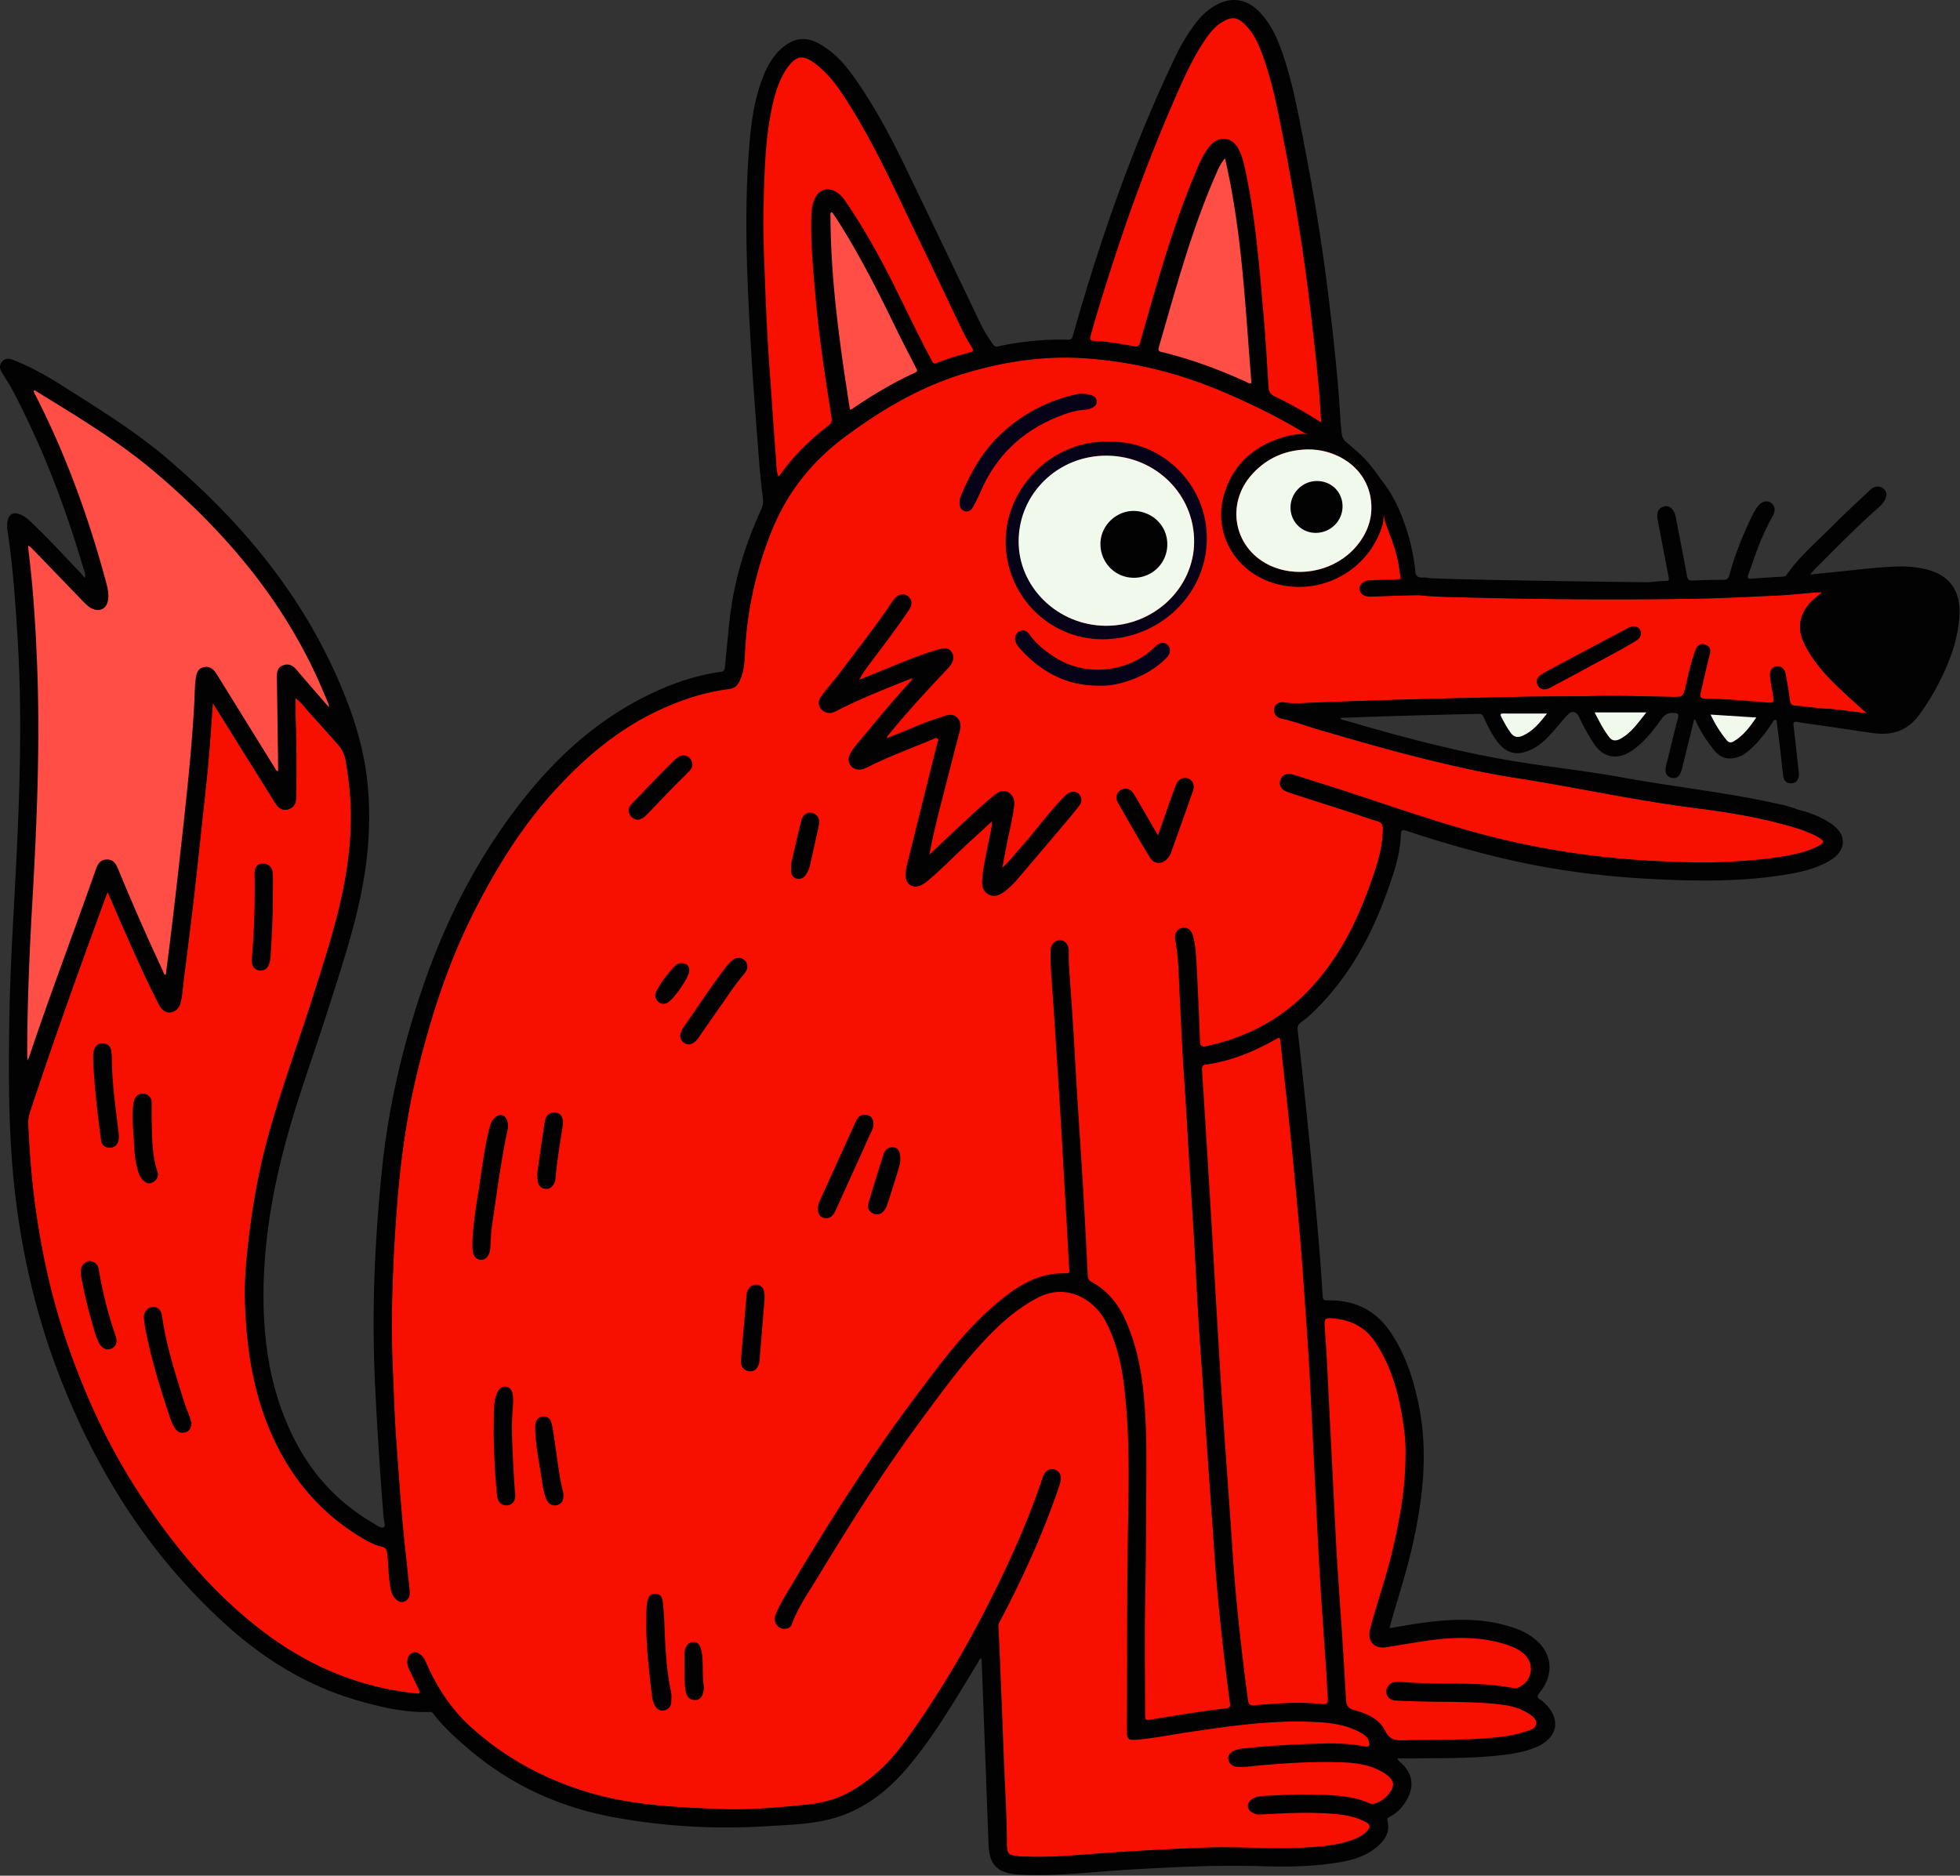 <svg width="256" height="245" fill="none" xmlns="http://www.w3.org/2000/svg"><rect width="100%" height="100%" fill="#333333" stroke="none"/><path d="M234.547 92.182c1.134.092 2.266.239 3.398.365 1.969.051 3.905.428 5.881.62a125.288 125.288 0 0 1-3.834-3.497c-1.734-1.666-3.308-3.468-4.362-5.648-.861-1.785-.685-3.488.59-5.063.475-.586 1.09-1.007 1.752-1.588-.318 0-.481-.012-.642.001-1.726.14-3.449.33-5.176.413-3.607.175-7.217.36-10.827.42-9.699.16-19.396.093-29.094-.148-2.315-.06-4.636-.071-6.945-.307-.752.013-1.504.018-2.257.043l-.074-2.182c-.125-.788-.229-1.581-.38-2.365-.343-1.77-2.397-8.713-2.968-10.411-.435-.19-6.999-6.685-9.231-6.278-3.441-2.113-7.069-3.858-10.78-5.436-5.751-2.447-11.753-3.914-17.984-4.33-5.34-.358-10.558.45-15.672 1.987-5.738 1.725-10.796 4.715-15.573 8.261-4.302 3.193-7.517 7.205-9.539 12.174a48.494 48.494 0 0 0-3.515 15.47c-.086 1.424-.074 2.879-.706 4.228-.296.63-.706.998-1.423 1.09-3.398.431-6.602 1.527-9.666 3.018-4.97 2.416-9.116 5.924-12.832 9.951-4.543 4.919-8.009 10.569-10.993 16.527-3.15 6.291-5.301 12.943-7.017 19.745-1.48 5.874-2.325 11.85-2.81 17.884a225.396 225.396 0 0 0-.697 14.759c-.056 3.883.171 7.757.31 11.633.062 1.729.178 3.458.301 5.184.225 3.136.443 6.273.717 9.404.232 2.644-2.113 4.048-2.648 3.92-.834-.201-1.608-.577-2.347-1.011-5.542-3.244-9.485-7.889-12.06-13.74-2.428-5.518-3.277-11.356-3.453-17.314-.1-3.378.3-6.735.735-10.086a83.95 83.95 0 0 1 2.476-12.111c1.714-6.038 3.877-11.93 5.771-17.912 1.855-5.857 3.779-11.695 4.52-17.831a43.38 43.38 0 0 0 .325-6.276c-.052-2.097-.307-4.176-.647-6.248-.14-.86-.441-1.583-1.007-2.217-1.202-1.348-2.396-2.702-3.616-4.034-.602-.658-1.105-1.413-1.954-2.063 0 .917-.024 1.708.004 2.498.125 3.514.133 7.029.066 10.544-.01.512-.142 1.016-.65 1.319-.756.453-1.492.267-2.042-.609-2.066-3.286-4.113-6.581-6.167-9.874l-2.013-3.235c-.202 2.715-.353 5.241-.586 7.759-.283 3.055-.634 6.106-.96 9.156-.307 2.859-.603 5.718-.94 8.572-.405 3.46-.836 6.915-1.278 10.371-.145 1.134-.181 2.287-.49 3.396-.296 1.066-1.447 1.501-2.228.863-.287-.234-.47-.561-.636-.886-1.876-3.648-3.502-7.409-5.155-11.159-.476-1.077-.934-2.161-1.46-3.377-.13.311-.2.46-.256.614-3.416 9.318-6.783 18.655-9.891 28.081a4.398 4.398 0 0 0-.239 1.581c.169 3.775.457 7.538.99 11.282.789 5.537 1.967 10.985 3.725 16.295 2.371 7.161 5.443 14.003 9.55 20.353 4.442 6.868 9.58 13.118 16.099 18.153 5.99 4.627 12.681 7.518 20.24 8.317.17.017.372.091.49-.043.132-.151 4.235 2.216 6.896 4.594 4.427 3.954 9.49 6.673 15.12 8.367 5.606 1.687 11.423 1.964 17.223 2.182 3.808.143 7.608-.186 11.397-.573 2.126-.217 4.149-.783 6.02-1.899 2.716-1.619 4.911-3.773 6.743-6.308 4.098-5.668 12.201-15.424 12.22-15.075.086 1.679 1.104 24.117 1.113 28.292.002 1.453.19 1.619 1.631 1.739.122.01.245.005.367.012 3.817.208 7.61-.226 11.404-.484 4.114-.28 8.23-.495 12.349-.653 4.614-.178 9.229.261 13.841-.05 1.897-.128 3.794-.302 5.598-.982.715-.269 1.391-.605 1.906-1.188.384-.435 2.309-4.203 2.752-4.752.875-1.092.639-1.256.648-2.644.014-2.258-3.859-5.181-4.308-5.427-1.71-.938-3.591-1.254-5.497-1.358a53.995 53.995 0 0 0-7.172.099c-3.406.268-4.311-2.129-4.365-2.519-.465-3.329-2.359-24.192-2.516-26.478-.233-3.379-.477-6.758-.706-10.138-.165-2.446-.288-4.896-.476-7.34a450.43 450.43 0 0 1-.72-11.616 516.271 516.271 0 0 0-.292-5.276c-.231-3.82-.478-7.64-.711-11.459-.158-2.579-.271-5.162-.466-7.738-.315-4.184 2.174-5.699 2.789-5.823a27.253 27.253 0 0 0 6.224-2.094c4.627-2.191 8.083-5.652 10.828-9.893 2.109-3.26 3.58-6.818 4.822-10.477.652-1.919 1.174-3.867 1.188-5.924.004-.604-.207-.856-.766-1.023-1.331-.4-2.64-.876-3.964-1.305-2.553-.827-5.116-1.624-7.661-2.472-.906-.302-1.233-.926-.978-1.599.271-.715.854-.933 1.762-.648 1.676.528 3.35 1.055 5.023 1.589 5.949 1.894 11.827 4.007 17.84 5.706 8.087 2.284 16.329 3.588 24.714 3.974 3.192.146 6.39.243 9.591.06 2.438-.14 4.866-.33 7.266-.777 1.438-.268 2.866-.611 4.166-1.326.677-.372.668-.573.014-1.007-.677-.45-1.451-.688-2.183-1.023-4.566-1.472-9.278-2.269-14.014-2.869-7.887-.997-15.646-2.722-23.493-3.943-4.478-.696-8.888-1.724-13.278-2.84-4.158-1.056-8.275-2.258-12.395-3.453-1.638-.475-3.23-1.098-4.906-1.457-.587-.126-.993-.561-.937-1.225.05-.586.62-1 1.292-.888 1.34.226 2.669.075 4.008.024a1501.5 1501.5 0 0 1 13.825-.455c4.196-.117 8.393-.187 12.589-.285 3.466-.082 6.932-.05 10.398-.12 3.22-.066 6.443.061 9.665.112" fill="#F71000"/><path d="M144.919 57.716c-7.192-.359-13.498 5.78-13.567 12.876-.069 7.064 5.525 12.837 12.498 12.906 7.501.074 13.67-5.767 13.778-12.996.11-7.306-6.02-13.03-12.709-12.787v.001Zm-.466 24.02c-6.254-.033-11.391-5.037-11.359-11.067.032-6.227 5.163-11.199 11.504-11.149 6.359.051 11.425 5.079 11.372 11.287-.051 6.02-5.257 10.96-11.516 10.927l-.001.002ZM138.041 54.49c1.252-.514 2.509-.937 3.871-.987.278-.01.519-.121.761-.24.353-.174.601-.404.568-.844-.033-.467-.335-.693-.728-.813-.615-.188-1.249-.242-1.88-.107-3.685.79-6.915 2.476-9.697 5.002-2.493 2.264-4.11 5.119-5.398 8.183-.132.312-.244.64-.211.94 0 .56.159.988.681 1.143.504.151.862-.142 1.083-.546.352-.64.682-1.296.969-1.965 1.989-4.625 5.323-7.857 9.979-9.767l.002.002Z" fill="#060319"/><path d="M150.841 84.5c-3.347 3.334-8.989 3.945-12.969 1.41-1.303-.83-2.511-1.758-3.416-3.039-.344-.488-.811-.708-1.391-.352-.48.295-.626.899-.343 1.485.105.217.237.43.398.61 2.741 3.06 6.054 4.937 10.261 4.943a9.68 9.68 0 0 0 3.048-.335c2.245-.61 4.284-1.624 5.932-3.299.574-.583.578-1.29.141-1.688-.476-.433-1.053-.341-1.661.265Z" fill="#060319"/><path d="M202.195 89.947c.205-.075.4-.182.594-.286 1.441-.77 2.887-1.534 4.319-2.321 2.18-1.197 4.402-2.323 6.535-3.606.411-.248.669-.554.696-1.055-.046-.373-.2-.66-.609-.805-.48-.17-.864.044-1.247.246a3034.39 3034.39 0 0 0-9.694 5.15c-.538.287-1.088.562-1.579.917-.449.324-.662.801-.345 1.345.306.526.786.612 1.33.416v-.001Z" fill="#020203"/><path d="M251.109 74.264a13.871 13.871 0 0 0-2.837-.274c-2.64.035-5.256.389-7.878.65-1.264.126-2.526.256-3.958.401.321-.368.498-.596.702-.8 2.714-2.704 5.378-5.457 8.266-7.98.297-.26.555-.551.753-.891.365-.629.299-1.181-.175-1.553-.496-.389-1.164-.343-1.663.129-1.664 1.576-3.363 3.12-4.976 4.749-2.057 2.078-4.314 3.974-5.995 6.402-.129.186-.307.21-.506.224-1.365.083-2.73.163-4.094.264-.441.032-.567-.082-.403-.523.402-1.072.755-2.162 1.16-3.233.567-1.505 1.215-2.975 2.013-4.377.45-.791.328-1.45-.255-1.81-.549-.337-1.267-.106-1.751.595-.248.36-.468.745-.66 1.138-1.209 2.479-2.231 5.033-2.963 7.694-.127.464-.278.678-.817.67-1.318-.02-2.637.029-3.954.087-.473.02-.688-.096-.778-.599-.456-2.517-.955-5.029-1.436-7.542-.079-.412-.179-.813-.459-1.138-.308-.358-.67-.523-1.164-.368-.475.148-.724.432-.796.92-.06.4.026.778.098 1.159.45 2.37.9 4.742 1.368 7.11.073.373.028.535-.4.519-.535-.022-1.965.162-2.156.162-2.856.002-28.677-.37-28.907-.568-.519-.118-.78.055-1.291-.145-.315-.261-.312-.49-.371-.881.055-.312-.442-2.99-.69-3.876-.811-2.887-1.881-5.654-3.809-8.012-1.763-2.559-2.585-3.181-4.532-4.862-.383-.314-.521-.742-.565-1.213-.048-.535-.116-1.069-.146-1.605-.336-5.728-.974-11.426-1.684-17.116-.787-6.319-1.831-12.599-3.044-18.85-.771-3.972-1.472-7.964-2.787-11.807-.69-2.017-1.528-3.954-3.042-5.53-1.676-1.741-3.669-2.065-5.774-.881-.95.535-1.738 1.26-2.412 2.108-1.191 1.498-2.144 3.15-2.959 4.87-5.508 11.614-9.725 23.704-13.219 36.056-.11.39-.17.642-.685.63-3.063-.076-6.095.234-9.092.868-.34.072-.532-.017-.726-.303-.561-.828-1.114-1.659-1.548-2.565-3.275-6.835-6.533-13.678-9.837-20.5-2.052-4.24-4.255-8.401-7.038-12.22-1.156-1.588-2.526-2.979-4.266-3.952-1.572-.878-3.072-.79-4.507.317-1.343 1.034-2.161 2.432-2.773 3.97-1.27 3.194-1.65 6.565-1.893 9.95-.635 8.79-.18 17.57.34 26.346.261 4.41.615 8.813.952 13.218.14 1.824.3 3.65.547 5.46.08.59.034 1.056-.211 1.59-2.156 4.684-3.62 9.568-4.161 14.708-.204 1.94-.383 3.884-.57 5.826-.036.359-.087.62-.565.684-3.298.44-6.405 1.539-9.374 2.978-6.403 3.103-11.614 7.704-16.04 13.204-6.09 7.568-10.478 16.071-13.581 25.253-2.546 7.532-4.355 15.229-5.2 23.146a211.61 211.61 0 0 0-.909 11.676 171.392 171.392 0 0 0-.01 17.425 540.43 540.43 0 0 0 1.09 16.804c.036.425.306 1.082.011 1.233-.394.202-.888-.253-1.305-.493-4.382-2.532-7.746-6.043-10.114-10.516-3.334-6.3-4.378-13.108-4.277-20.11.093-6.342 1.142-12.577 2.767-18.708 1.611-6.082 3.814-11.979 5.72-17.969 2.026-6.364 4.181-12.697 4.969-19.376.43-3.648.475-7.301.01-10.956-.6-4.718-2.15-9.142-4.101-13.446C38.708 76.7 30.939 67.6 21.624 59.714c-4.112-3.482-8.699-6.285-13.225-9.172-2.08-1.327-4.217-2.545-6.511-3.465-.549-.22-1.123-.407-1.612.157-.513.592-.214 1.125.113 1.66.395.643.824 1.267 1.176 1.933C5.537 58.33 8.543 66.22 10.93 74.354c.09.309.278.615.14 1.14-.233-.28-.39-.493-.571-.682-2.034-2.107-3.99-4.291-6.117-6.308-.547-.519-1.08-1.07-1.815-1.335-.877-.315-1.405.008-1.583.91-.111.569-.022 1.127.06 1.672.666 4.496.968 9.024 1.25 13.551.542 8.712.362 17.429-.02 26.139-.342 7.852-.927 15.695-1.05 23.557-.124 7.913-.137 15.824.84 23.694 1.058 8.534 3.134 16.811 6.398 24.783 4.82 11.771 11.595 22.203 21.078 30.769 4.966 4.485 10.556 7.939 17.035 9.829 3.146.919 6.32 1.659 9.63 1.546.212-.007.305.116.407.251 1.364 1.773 3.02 3.247 4.717 4.687 5.449 4.628 11.753 7.491 18.731 8.791 6.648 1.236 13.378 1.614 20.138 1.189 2.777-.174 5.578-.233 8.286-.933 4.205-1.086 7.466-3.638 10.2-6.9 3.494-4.169 6.183-8.884 9.019-13.499.122-.199.17-.457.475-.599.021.293.047.555.057.818.295 7.83.591 15.662.881 23.493.099 2.633 1.084 3.681 3.719 3.924.218.021.438.024.658.034 4.677.22 9.318-.391 13.972-.662 5.757-.337 11.514-.626 17.283-.447 3.129.096 6.255.058 9.361-.38 2.095-.294 4.143-.757 5.8-2.201 1.006-.876 1.679-1.918 1.312-3.338-.1-.388.172-.458.393-.584 1.056-.6 1.818-1.467 2.327-2.557.758-1.625.466-3.083-.833-4.33-.192-.185-.468-.312-.588-.698.856 0 1.636.006 2.416 0 3.518-.032 7.038.008 10.544-.351 1.824-.188 3.642-.423 5.333-1.193 2.689-1.227 3.08-3.624.938-5.667-.158-.151-.317-.318-.507-.417-.508-.267-.519-.497-.147-.96 2.075-2.58 1.605-5.513-1.139-7.378-.856-.582-1.801-.965-2.786-1.266-3.982-1.215-8.01-.974-12.048-.374-1.193.178-2.382.392-3.635.598.055-.219.081-.337.113-.451.978-3.496 2.137-6.941 2.921-10.495 1.32-5.981 2.031-11.971.809-18.067-.701-3.5-1.771-6.846-3.825-9.806-1.956-2.818-4.721-4.06-8.099-3.996-.5.009-.629-.129-.656-.578-.256-4.459-.654-8.908-1.063-13.355a1108.65 1108.65 0 0 0-2.203-21.406c-.049-.436.068-.709.436-.974.951-.689 1.8-1.497 2.606-2.352 3.921-4.152 6.593-9.042 8.527-14.372.917-2.524 1.82-5.058 1.917-7.777.025-.708.211-.704.787-.51a143.15 143.15 0 0 0 13.087 3.714c6.032 1.4 12.147 2.2 18.328 2.54 5.912.325 11.816.43 17.691-.482 2.128-.332 4.236-.773 6.12-1.882 2.213-1.303 2.293-3.411.181-4.835-1.324-.891-2.802-1.466-4.356-1.835-.97-.407-1.996-.618-3.015-.843-6.607-1.449-13.34-2.151-19.986-3.371-4.442-.816-8.936-1.287-13.395-2.002-7.723-1.237-15.262-3.245-22.754-5.444-.216-.063-.468-.058-.638-.313 6.063-.24 12.093-.4 18.125-.53.361-.006.513.149.65.446.506 1.111 1.041 2.207 1.781 3.186 1.186 1.568 2.591 1.893 4.383 1.05 1.107-.523 1.973-1.339 2.769-2.241.694-.787 1.348-1.61 2.071-2.368.503-.528 1.113-.371 1.415.28a27.646 27.646 0 0 0 1.994 3.573c1.126 1.715 2.887 2.112 4.64 1.067.334-.199.648-.435.953-.678 1.292-1.033 2.265-2.356 3.229-3.674.443-.605.918-.828 1.657-.756.513.05.593.188.472.652a242.643 242.643 0 0 0-1.251 5.04c-.141.59-.368 1.167-.368 1.786 0 .496.249.836.73.973.516.146.931-.04 1.173-.5.156-.296.235-.639.317-.969.509-2.042 1.009-4.088 1.517-6.155.242.102.241.3.311.442a17.731 17.731 0 0 0 2.374 3.68c.771.914 1.743 1.19 2.897.852.65-.19 1.188-.554 1.683-.998 1.172-1.052 2.132-2.278 2.987-3.593.091-.14.167-.344.364-.316.227.032.167.265.187.42.141 1.09.279 2.178.409 3.268.147 1.236.266 2.474.433 3.705.085.624.493.946 1.13.889.629-.057.846-.506.899-1.064.013-.143-.01-.291-.026-.438-.216-1.988-.418-3.98-.661-5.965-.063-.519.052-.623.564-.53 1.007.187 2.028.3 3.042.45 2.027.297 4.053.598 6.079.899.362.047.725.102 1.088.14 2.356.251 4.257-.52 5.666-2.467a32.279 32.279 0 0 0 3.664-6.56c.828-1.992 1.4-4.047 1.551-6.213.243-3.498-1.375-5.633-4.812-6.298l.001.001Zm-72.036-8.835c.254 2.255-.479 4.23-1.929 5.943-2.61 3.081-7.207 4.183-10.934 2.637-5.014-2.077-6.308-8.156-2.576-12.16 1.891-2.031 4.248-3.051 7.014-3.139 3.839-.12 7.93 2.325 8.425 6.718Zm58.874 27.118c-1.133-.126-2.264-.272-3.398-.365-.462-.037-.687-.157-.75-.666-.139-1.135-.352-2.26-.55-3.387-.133-.753-.549-1.133-1.143-1.084-.645.052-.994.495-.911 1.323.093.919.275 1.829.426 2.742.079.482.061.713-.602.662-2.673-.211-5.342-.478-8.027-.512-.956-.011-1.015-.121-.799-1.035.375-1.589.718-3.185 1.124-4.764.165-.642.021-1.06-.604-1.266-.646-.214-1.049.138-1.255.689-.545 1.463-.891 2.989-1.237 4.508-.379 1.657-.355 1.653-2.015 1.627-3.221-.053-6.445-.179-9.665-.113-3.466.07-6.934.038-10.398.12-4.197.1-8.393.17-12.589.286-4.61.129-9.218.281-13.825.454-1.339.05-2.669.2-4.009-.023-.671-.113-1.242.3-1.291.888-.056.662.35 1.099.936 1.225 1.676.359 3.269.98 4.906 1.456 4.12 1.196 8.237 2.397 12.396 3.454 4.39 1.115 8.8 2.144 13.278 2.84 7.847 1.22 15.606 2.945 23.493 3.943 4.736.599 9.448 1.396 14.014 2.869.001-.037-.002-.076-.003-.114 0 .038.004.077.003.114.731.332 1.506.573 2.183 1.023.654.433.663.634-.015 1.006-1.299.714-2.727 1.058-4.165 1.326-2.4.447-4.828.638-7.267.777-3.202.182-6.398.086-9.59-.06-8.384-.385-16.627-1.69-24.715-3.974-6.013-1.698-11.891-3.811-17.839-5.706-1.673-.533-3.349-1.061-5.023-1.588-.908-.286-1.49-.068-1.763.647-.255.673.072 1.297.978 1.599 2.546.85 5.109 1.646 7.661 2.472 1.324.429 2.632.904 3.965 1.306.559.168.77.42.765 1.022-.013 2.058-.536 4.005-1.187 5.925-1.242 3.659-2.713 7.216-4.823 10.477-2.744 4.24-6.199 7.701-10.828 9.892a27.093 27.093 0 0 1-6.224 2.094c-.614.124-.809-.037-.833-.679-.127-3.461-.278-6.92-.466-10.378-.058-1.092-.148-2.19-.413-3.259-.208-.838-.76-1.275-1.434-1.142-.681.134-1.063.746-.912 1.584.428 2.361.448 4.752.567 7.136.208 4.188.389 8.379.704 12.561.195 2.576.308 5.159.466 7.738.235 3.82.48 7.639.711 11.459.113 1.849.213 3.7.307 5.551.193 3.821.426 7.641.715 11.457.182 2.406.305 4.816.468 7.224.229 3.38.472 6.759.705 10.138.159 2.286.304 4.572.462 6.857.223 3.209.503 6.412.843 9.611.355 3.342.747 6.68 1.211 10.009.055.388-.055.569-.484.618-3.243.384-6.466.906-9.684 1.445-.919.154-.935.137-.935-.81 0-5.25-.079-10.502.028-15.749.098-4.809.09-9.619.126-14.426.028-3.804.032-7.61-.332-11.402-.316-3.291-.962-6.503-2.291-9.558-.965-2.216-2.362-4.034-4.519-5.199-.343-.185-.478-.432-.497-.815-.195-3.798-.386-7.597-.612-11.394-.262-4.405-.563-8.806-.837-13.21-.164-2.652-.296-5.306-.465-7.958-.171-2.7-.376-5.398-.551-8.097-.04-.608-.01-1.221-.023-1.83-.017-.789-.49-1.319-1.17-1.326-.587-.008-1.173.559-1.197 1.261-.029.853-.009 1.71.043 2.562.108 1.824.259 3.645.379 5.468.245 3.745.481 7.492.719 11.238.105 1.679.208 3.357.305 5.036.245 4.26.485 8.519.727 12.777.089 1.583.167 3.165.27 4.747.022.334-.09.43-.406.42-3.773-.119-6.648 1.824-9.334 4.134-4.088 3.514-7.239 7.842-10.445 12.121-6.261 8.352-11.784 17.185-17.094 26.157-.42.712-.804 1.457-1.109 2.224-.38.951.384 1.921 1.344 1.791.367-.05.67-.223.795-.569.802-2.225 2.168-4.145 3.376-6.142 4.308-7.123 8.771-14.148 13.73-20.843 2.803-3.785 5.564-7.608 8.884-10.973 1.821-1.847 3.788-3.483 6.121-4.706 3.843-2.011 7.394.302 8.822 2.984 1.323 2.484 2.028 5.169 2.39 7.942.993 7.584.618 15.21.532 22.815-.086 7.618-.041 15.233-.087 22.851-.006 1.071.155 1.218 1.252 1.134 2.165-.167 4.294-.606 6.439-.929 3.375-.508 6.749-1.003 10.155-1.272a53.676 53.676 0 0 1 7.173-.099c1.906.104 3.786.42 5.497 1.358.448.246.884.5 1.061 1.049.222.685.096.887-.585.759-1.784-.334-3.589-.423-5.394-.37-3.582.105-7.164.278-10.727.691a3.04 3.04 0 0 0-.835.236c-.474.207-.876.563-.788 1.105.097.601.528.973 1.176 1.018 1.006.069 1.999-.107 2.993-.193 3.699-.325 7.403-.551 11.115-.377 1.862.088 3.689.436 5.278 1.524 1.145.786 1.241 1.539.365 2.631-.441.551-1.008.914-1.658 1.164-.283.109-.566.124-.855-.004-1.915-.847-3.963-1.005-6.011-1.086-2.563-.101-5.129-.022-7.689.138-.55.034-1.119.085-1.608.415-.76.511-.725 1.377.086 1.795.283.145.588.233.915.217 2.512-.128 5.023-.28 7.538-.197 1.607.053 3.218.128 4.786.56.545.149 1.054.38 1.554.639.572.296.572.68.189 1.115-.515.583-1.191.919-1.906 1.188-1.805.68-3.702.855-5.598.982-4.611.311-9.229-.127-13.841.05-4.12.158-8.234.375-12.349.653-3.794.258-7.587.691-11.404.484-.121-.007-.245 0-.366-.012-1.443-.12-1.629-.285-1.632-1.739-.009-4.175-.346-8.335-.477-12.505-.111-3.584-.264-7.165-.404-10.748-.066-1.681-.144-3.36-.231-5.039-.017-.349.172-.605.316-.879 2.809-5.34 5.315-10.813 7.307-16.512.161-.46.324-.92.456-1.389.233-.832-.051-1.5-.698-1.701-.696-.215-1.311.16-1.594 1.014-1.907 5.759-4.416 11.255-7.155 16.659-3.164 6.239-6.751 12.215-10.85 17.883-1.832 2.535-4.027 4.687-6.743 6.308-1.871 1.117-3.894 1.682-6.02 1.899-3.787.388-7.589.717-11.397.573-5.8-.218-11.617-.495-17.223-2.182-5.63-1.694-10.693-4.413-15.12-8.367-2.661-2.378-4.53-5.206-5.948-8.408-.188-.423-.373-.854-.742-1.163-.311-.261-.654-.465-1.068-.298-.416.169-.645.518-.703.957-.052.393.005.777.181 1.14.437.9.866 1.804 1.295 2.708.07.15.22.32.088.47-.117.135-.32.061-.49.043-7.56-.799-14.251-3.69-20.24-8.317-6.52-5.036-11.657-11.286-16.1-18.152-4.106-6.35-7.178-13.193-9.549-20.354-1.758-5.31-2.937-10.758-3.726-16.295-.533-3.746-.822-7.507-.99-11.282a4.357 4.357 0 0 1 .24-1.581c3.108-9.426 6.473-18.763 9.89-28.081.058-.154.127-.303.257-.614.525 1.215.984 2.299 1.46 3.378 1.653 3.749 3.28 7.511 5.154 11.158.168.327.35.652.637.886.781.639 1.932.203 2.228-.863.308-1.107.345-2.262.49-3.396.441-3.455.874-6.911 1.279-10.37.334-2.855.631-5.715.938-8.572.327-3.053.677-6.102.96-9.157.233-2.519.384-5.044.587-7.759.721 1.16 1.366 2.198 2.013 3.236 2.054 3.292 4.1 6.588 6.167 9.873.551.875 1.286 1.062 2.042.609.508-.303.641-.809.65-1.318.067-3.516.058-7.031-.066-10.545-.028-.79-.005-1.58-.005-2.498.848.65 1.352 1.405 1.955 2.063 1.22 1.332 2.413 2.686 3.616 4.034.566.635.866 1.358 1.007 2.217.34 2.073.595 4.153.646 6.248a43.408 43.408 0 0 1-.324 6.276c-.741 6.137-2.665 11.975-4.52 17.831-1.833 5.788-3.918 11.494-5.604 17.329-1.26 4.364-2.146 8.801-2.723 13.307-.403 3.147-.749 6.302-.655 9.473.176 5.958 1.023 11.796 3.453 17.314 2.575 5.851 6.517 10.496 12.06 13.74.739.432 1.513.811 2.347 1.011.535.129.658.434.715.934.172 1.499.141 3.017.436 4.503.085.432.217.845.497 1.2.323.41.721.715 1.254.543.516-.167.765-.634.756-1.146-.013-.678-.13-1.354-.2-2.03-.273-2.641-.578-5.279-.809-7.922-.274-3.131-.492-6.269-.717-9.404a145.811 145.811 0 0 1-.3-5.185c-.14-3.877-.367-7.75-.311-11.633.072-4.928.303-9.845.698-14.758.484-6.034 1.327-12.01 2.81-17.884 1.715-6.802 3.865-13.453 7.016-19.745 2.984-5.96 6.45-11.609 10.993-16.528 3.718-4.026 7.863-7.534 12.832-9.95 3.064-1.49 6.268-2.587 9.667-3.02.716-.09 1.126-.458 1.422-1.088.632-1.348.622-2.803.707-4.229a48.496 48.496 0 0 1 3.514-15.47c2.022-4.968 5.237-8.978 9.539-12.173 4.777-3.546 9.834-6.537 15.573-8.261 5.114-1.537 10.332-2.345 15.672-1.987 6.231.416 12.233 1.884 17.985 4.33 3.711 1.578 7.338 3.323 10.779 5.436a3.8 3.8 0 0 0 .412.114c-1.283-.013-2.328.197-2.822.331-4.093 1.127-6.978 3.592-8.135 7.72-1.45 5.177 1.742 10.282 7.092 11.606 5.915 1.464 11.959-2.008 13.652-7.833.04-.138.163-1.155.178-1.57-.015.415.033.817.145 1.214.569 1.698 1.332 3.333 1.676 5.103.152.784.255 1.576.379 2.365-1.356.2-2.727.083-4.085.198-.824.07-1.329.544-1.299 1.112.034.64.572 1.038 1.443 1.016 1.339-.034 2.676-.101 4.015-.144.752-.025 1.504-.029 2.256-.042 2.309.236 4.63.249 6.945.306 9.697.243 19.396.31 29.094.15 3.61-.06 7.22-.247 10.827-.421 1.727-.084 3.45-.274 5.176-.413.161-.013.324-.002.642-.002-.661.582-1.277 1.003-1.752 1.589-1.276 1.575-1.452 3.28-.59 5.062 1.053 2.182 2.628 3.985 4.362 5.65a124.533 124.533 0 0 0 3.834 3.495c-1.976-.192-3.911-.568-5.881-.62l-.01.002Z" fill="#020203"/><path d="M172.405 206.135c-.185-2.967-.317-5.939-.467-8.909-.246-4.894-.483-9.788-.73-14.681-.095-1.899-.189-3.798-.313-5.695-.225-3.429-.464-6.855-.709-10.283a369.9 369.9 0 0 0-.475-6.045c-.267-3.034-.55-6.064-.841-9.094a607.578 607.578 0 0 0-.663-6.467c-.311-2.905-.642-5.808-.943-8.715-.083-.802-.08-.82-.784-.419-2.802 1.591-5.755 2.775-8.963 3.231-.538.076-.538.363-.513.759.149 2.31.293 4.621.437 6.932.243 3.94.492 7.881.725 11.821.304 5.109.59 10.22.893 15.33.198 3.332.398 6.666.622 9.996.317 4.692.654 9.381.988 14.072.251 3.524.455 7.052.782 10.569a341.8 341.8 0 0 0 1.544 13.497c.083.623.265.737.847.697 2.821-.192 5.643-.483 8.308-.173.266 0 .368-.017.461.003.704.156.883-.146.817-.814-.1-1.019-.11-2.044-.179-3.066-.28-4.182-.585-8.361-.844-12.544v-.002ZM199.44 223.705c-1.213-.757-2.591-.981-3.979-1.124-2.675-.274-5.361-.278-8.047-.3a151.103 151.103 0 0 1-5.124-.152c-1.034-.044-1.565-1.066-.993-1.874.384-.544.999-.611 1.579-.569 2.046.154 4.092.229 6.144.229 2.879 0 5.759.02 8.603.577.214.041.433.059.648-.037 1.974-.885 2.273-3.311.56-4.608-.771-.583-1.661-.914-2.582-1.181-3.234-.936-6.511-.834-9.794-.368-1.833.261-3.655.601-5.486.873-1.45.216-2.365-.791-2.05-2.217.073-.332.167-.662.256-.99.866-3.174 1.964-6.279 2.709-9.488.928-3.996 1.694-8.011 1.69-12.496.066-1.797-.233-3.918-.632-6.031-.58-3.072-1.57-5.983-3.3-8.618-1.345-2.045-3.305-2.958-5.67-3.136-.877-.066-1.009.082-.955.989.087 1.436.203 2.869.282 4.305.114 2.094.205 4.19.311 6.284.239 4.772.479 9.546.723 14.319.098 1.924.184 3.848.307 5.77.223 3.479.477 6.955.703 10.432.167 2.579.309 5.158.466 7.738.041.668.22 1.108 1.021 1.326 1.615.443 3.287 1.114 4.055 2.66.629 1.267 1.362 1.349 2.576 1.298 3.415-.141 6.839.01 10.252-.236 1.847-.133 3.699-.293 5.472-.884.582-.193 1.397-.328 1.456-1.044.057-.704-.644-1.102-1.201-1.451v.004Z" fill="#F71000"/><path d="M128.926 110.94c-.267 1.361-.575 2.72-.644 4.109-.035.705.12 1.376.803 1.764.715.406 1.361.169 1.975-.258.769-.535 1.405-1.213 2.006-1.918 2.109-2.466 4.202-4.944 6.296-7.422.55-.652 1.101-1.305 1.609-1.99.35-.471.388-1.012-.025-1.477-.39-.435-1.071-.429-1.599-.01-.265.211-.495.47-.73.718-1.895 2.006-3.505 4.254-5.347 6.305-.739.824-1.409 1.71-2.352 2.592.148-.801.263-1.419.376-2.038.368-2.012.901-3.991 1.167-6.024.091-.7-.066-1.326-.675-1.74-.62-.422-1.208-.201-1.759.189-.139.098-.271.208-.402.316-2.117 1.77-4.089 3.698-6.114 5.57-.716.661-1.411 1.342-2.116 2.015.418-2.322.969-4.54 1.537-6.754.796-3.117 1.598-6.23 2.413-9.341.179-.685.185-1.322-.35-1.832-.535-.51-1.15-.352-1.785-.142-1.321.436-2.634.883-3.913 1.436-1.114.48-2.245.922-3.463 1.417.066-.36.261-.487.397-.652 2.397-2.928 4.963-5.706 7.567-8.45.716-.752.901-1.535.541-2.092-.387-.6-.866-.674-2.049-.32-2.53.754-4.944 1.815-7.387 2.798-.892.36-1.782.724-2.673 1.084.415-.806.916-1.487 1.424-2.164 1.725-2.303 3.479-4.586 5.082-6.98.456-.68.419-1.312-.132-1.76-.515-.42-1.223-.305-1.748.296a6.233 6.233 0 0 0-.485.641c-2.012 3.032-4.289 5.87-6.464 8.783-.86 1.152-1.825 2.226-2.68 3.384-.58.787-.227 1.725.679 2.066.513.193.966-.002 1.396-.224 2.063-1.064 4.195-1.973 6.34-2.85 1.141-.466 2.287-.918 3.541-1.419-.091.205-.104.282-.15.33-2.123 2.293-4.114 4.698-6.104 7.105-.667.808-1.412 1.562-1.903 2.5-.495.948.076 1.962 1.109 2.027.435.027.818-.138 1.186-.323 2.75-1.385 5.64-2.442 8.476-3.625.213-.088.459-.299.673-.1.186.175-.009.415-.059.617-1.29 5.202-2.588 10.403-3.879 15.603-.135.542-.27 1.086-.255 1.656.03 1.163.95 1.76 2.02 1.276.284-.129.55-.316.793-.517 2.015-1.666 3.808-3.573 5.745-5.322.878-.794 1.742-1.605 2.72-2.506 0 .305.022.446-.003.576-.206 1.026-.428 2.048-.631 3.076l.005.001ZM150.21 112.035c.562.921 1.66.886 2.339.034.164-.206.311-.445.399-.693a850.2 850.2 0 0 0 2.887-8.121c.249-.718-.05-1.339-.66-1.566-.603-.224-1.235.057-1.534.747-.281.646-.507 1.318-.743 1.983-.537 1.511-1.065 3.026-1.653 4.698l-.837-1.432c-.758-1.307-1.501-2.623-2.278-3.918-.431-.718-1.078-.935-1.663-.627-.585.307-.849.999-.49 1.63 1.382 2.437 2.773 4.871 4.232 7.263l.001.002ZM66.203 146.286c-.26-.709-.946-.844-1.518-.346-.449.392-.636.912-.774 1.461-.702 2.793-1.002 5.655-1.462 8.489-.343 2.113-.657 4.233-.745 6.378v.586c.01 1.091.386 1.674 1.093 1.702.721.027 1.189-.597 1.255-1.678.007-.122.004-.245.013-.366.059-.777.072-1.561.186-2.33.623-4.238 1.166-8.49 2.062-12.684.092-.432.029-.831-.11-1.213v.001ZM18.944 173.331c.734 3.962 1.912 7.806 3.19 11.618.2.597.417 1.2.796 1.719.355.485.861.556 1.38.394.512-.159.64-.625.701-1.209-.064-.209-.145-.515-.25-.811-.24-.666-.52-1.316-.73-1.99-1.15-3.674-2.33-7.34-2.866-11.173-.114-.816-.671-1.26-1.315-1.165-.663.098-1.129.766-1.053 1.531.037.364.082.727.15 1.086h-.003ZM66.213 196.631c.708-.045 1.155-.581 1.078-1.455-.178-1.99-.261-3.982-.352-5.977-.076-1.679-.115-3.354.017-5.033.06-.747.144-1.5-.045-2.251-.116-.458-.41-.74-.846-.792-.446-.055-.784.197-1.006.59a3.708 3.708 0 0 0-.42 1.232c-.215 1.283-.108 2.575-.16 3.91.036 2.802.142 5.647.447 8.481.093.868.58 1.342 1.286 1.295h.001ZM85.06 220.727c.074.644.113 1.313.407 1.919.258.532.662.887 1.267.771.582-.111.93-.522.947-1.14.012-.413.052-.843-.032-1.241-.635-3.016-.757-6.078-.881-9.142-.037-.923-.1-1.848-.21-2.764-.066-.546-.36-.957-1.001-.958-.654-.002-.877.435-.991.973-.21.987-.108 1.993-.15 2.879-.015 2.992.315 5.848.645 8.703h-.001ZM107.488 159.045c.484.17.931.075 1.265-.312.188-.217.325-.488.445-.752 1.442-3.172 2.887-6.343 4.309-9.526.236-.526.575-1.028.578-1.641.01-.797-.451-1.235-1.226-1.194-.612.032-.887.442-1.107.927-1.553 3.417-3.106 6.833-4.657 10.252-.183.403-.293.823-.253 1.276.039.445.197.812.648.97h-.002ZM33.803 126.749c.74.102 1.212-.245 1.407-1.043.051-.213.104-.428.119-.645.164-2.601.312-5.204.306-7.812 0-1.049.035-2.098-.01-3.144-.037-.855-.608-1.35-1.365-1.299-.717.05-1.025.494-1.009 1.406a105.75 105.75 0 0 1-.37 11.095c-.068.774.313 1.357.923 1.442h-.002ZM15.482 147.92c-.371-3.211-.86-6.413-.868-9.657 0-.338-.046-.678-.09-1.015-.082-.595-.48-.912-1.033-.964-.566-.055-.974.246-1.186.782-.187.469-.12.96-.13 1.646.158 3.3.568 6.774 1.023 10.245.073.563.448.912 1.038.95.574.038.98-.204 1.187-.762.15-.406.109-.809.06-1.224l-.001-.001ZM97.232 127.169c.527-.633.499-1.322-.006-1.768-.49-.436-1.206-.367-1.758.187a8.077 8.077 0 0 0-.725.824c-1.861 2.45-3.552 5.02-5.314 7.539a3.93 3.93 0 0 0-.53 1.036c-.224.697.334 1.433 1.096 1.436.516-.074.908-.39 1.232-.861 1.37-1.991 2.766-3.963 4.137-5.953a33.725 33.725 0 0 1 1.87-2.44h-.002ZM11.737 164.707c-.623.095-1.034.448-1.148 1.061-.06.327-.038.684.024 1.015.35 1.916.791 3.81 1.325 5.683.287 1.007.52 2.034 1.007 2.967.383.731 1.033.986 1.625.712.586-.271.808-.876.545-1.622a50.962 50.962 0 0 1-2.22-8.761c-.106-.642-.55-.939-1.158-1.055ZM19.985 154.422c.523-.305.764-.792.574-1.365-.734-2.237-.684-4.56-.75-6.866v-2.049c0-.293-.017-.575-.22-.826-.35-.429-.79-.58-1.302-.409-.619.207-.782.734-.865 1.32-.225 1.561-.028 3.117.057 4.669.064 1.185.107 2.387.413 3.547.156.586.283 1.195.729 1.653.383.394.82.642 1.365.324l-.001.002ZM70.733 193.077c.132.912.26 1.839.61 2.701.24.592.69.982 1.373.828.63-.141.912-.602.878-1.364 0-.005.006-.131-.024-.248-.507-2.012-.74-4.071-1.036-6.119-.13-.89-.242-1.783-.423-2.664-.105-.516-.244-1.073-.923-1.168-.758-.105-1.283.399-1.283 1.3 0 2.277.504 4.495.83 6.733l-.002.001ZM97.672 179.076c.562.144 1.025-.046 1.296-.548.145-.269.217-.599.244-.908.225-2.641.434-5.281.648-7.923 0-.098-.002-.195 0-.293.016-1.027-.348-1.562-1.087-1.594-.7-.03-1.214.564-1.289 1.493-.01.121-.004.243-.014.365l-.383 4.429c-.104 1.211-.239 2.421-.3 3.634-.03.614.193 1.167.885 1.344v.001ZM87.869 102.891c.714-.733 1.46-1.435 2.167-2.175.33-.345.515-.767.317-1.268-.18-.45-.512-.724-.983-.765-.494-.044-.884.216-1.222.553-.657.652-1.323 1.297-1.968 1.96a674.95 674.95 0 0 0-3.648 3.789c-.36.376-.548.803-.324 1.329.204.478.588.69 1.117.76.474-.064.86-.35 1.204-.707 1.114-1.159 2.221-2.324 3.343-3.476h-.003ZM71.302 155.289c.663.043 1.195-.543 1.265-1.421.188-2.303.591-4.578.934-6.861.13-.87-.146-1.509-.777-1.66-.765-.182-1.413.226-1.56 1.134-.38 2.349-.696 4.71-1.037 7.065l.068.01v.22c-.003.958.368 1.466 1.107 1.513ZM114.054 158.505c.552.26 1.068.091 1.425-.382.215-.286.365-.636.476-.979.497-1.524.987-3.052 1.439-4.591.114-.388.24-.795.195-1.175.014-.897-.261-1.404-.792-1.5-.636-.116-1.172.186-1.397.895a343.295 343.295 0 0 0-1.978 6.408c-.176.59.089 1.068.632 1.323v.001ZM104.155 114.782c.706.118 1.096-.409 1.365-.985.134-.284.237-.591.305-.897.38-1.685.747-3.374 1.118-5.061.181-.825-.122-1.443-.807-1.635-.674-.191-1.283.2-1.488 1.025-.388 1.56-.752 3.124-1.101 4.694-.104.472-.271.941-.216 1.412-.036.683.069 1.322.821 1.448l.003-.001ZM89.404 218.01c.03.951-.032 1.977.174 2.985.123.604.484 1.037 1.125 1.065.525.024.92-.247 1.086-.791.109-.355.175-.715.125-1.079-.158-1.137-.092-2.281-.157-3.42-.025-.433-.057-.88-.179-1.293-.142-.484-.325-.991-.998-.981-.697.011-.956.488-1.137 1.042-.05.157-.036.337-.036.507-.005.633-.002 1.265-.002 1.967l-.001-.002ZM89.554 125.927c-.486-.205-1.02-.151-1.368.216-.99 1.037-1.877 2.165-2.509 3.462-.21.431-.056.875.268 1.21.314.324.7.384 1.138.213.8-.314 2.94-3.341 2.941-4.244.028-.348-.09-.696-.47-.857Z" fill="#020203"/><path d="M100.553 48.745c.268 3.67.493 7.343.792 11.009.066.807.023 1.644.302 2.463.088-.056.164-.079.201-.13 1.774-2.551 3.986-4.672 6.434-6.56.387-.3.393-.635.329-1.03-.831-5.195-1.627-10.391-2.084-15.638-.311-3.573-.665-7.138-.55-10.73.028-.857.146-1.705.593-2.461.546-.926 1.511-1.196 2.465-.7.556.288.984.73 1.33 1.233 2.38 3.467 4.432 7.126 6.311 10.882 1.648 3.294 3.212 6.63 4.952 9.879.162.302.251.65.738.451 1.402-.574 2.856-.99 4.318-1.38.452-.12.474-.293.252-.658-.416-.689-.839-1.377-1.186-2.101-1.862-3.869-3.68-7.76-5.555-11.622-2.951-6.078-5.679-12.27-9.282-18.014-1.236-1.971-2.53-3.89-4.422-5.316-1.615-1.218-2.459-1.095-3.665.543a7.258 7.258 0 0 0-.573.935c-.676 1.284-1.083 2.664-1.389 4.072-.933 4.29-1.015 8.659-1.135 13.017-.098 3.535.094 7.073.217 10.608a294.9 294.9 0 0 0 .606 11.247l.001.001ZM142.935 44.533c1.733.077 3.44.368 5.139.694.465.089.714.029.845-.475.325-1.25.701-2.485 1.054-3.728 1.739-6.123 3.561-12.22 6.017-18.102.563-1.349 1.091-2.726 2.054-3.863 1.169-1.38 2.854-1.201 3.71.384.422.782.647 1.634.836 2.49 1.432 6.514 1.912 13.154 2.492 19.775.26 2.962.409 5.932.607 8.9.037.552.263.914.808 1.172 1.213.574 2.392 1.22 3.564 1.874.802.446 1.569.953 2.509 1.53-.126-1.768-.211-3.347-.356-4.923-.317-3.443-.71-6.88-1.116-10.313a264.905 264.905 0 0 0-1.427-10.271 329.253 329.253 0 0 0-2.114-11.868c-.724-3.709-1.441-7.419-2.783-10.97-.52-1.377-1.161-2.69-2.255-3.724-.898-.85-1.541-.947-2.645-.37-1.026.537-1.747 1.399-2.387 2.33-1.695 2.468-2.901 5.195-4.09 7.923-3.295 7.563-6.134 15.298-8.628 23.16-.81 2.557-1.612 5.115-2.322 7.701-.138.505-.013.655.488.677v-.003Z" fill="#F71000"/><path d="M41.104 87.818C36.22 77.47 28.92 69.036 20.268 61.69c-4.8-4.075-10.195-7.293-15.534-10.584-.094-.057-.187-.164-.323-.07 0 .047-.015.1.003.135.214.438.434.873.652 1.31 3.769 7.529 6.587 15.41 8.78 23.525.21.777.392 1.57.265 2.383-.177 1.147-1.146 1.609-2.174 1.062-.374-.199-.677-.479-.966-.778-2.156-2.228-4.306-4.462-6.462-6.69-.242-.25-.456-.537-.828-.71.01.21.007.356.026.502.619 4.944.934 9.912 1.134 14.887.416 10.38-.018 20.748-.613 31.109-.383 6.655-.67 13.312-.675 19.979 0 .195.025.39.052.784.123-.287.165-.372.195-.46 2.713-8.112 5.762-16.105 8.6-24.173.273-.777.512-1.596 1.522-1.633 1.016-.036 1.311.767 1.623 1.527a306.032 306.032 0 0 0 5.74 13.05c.083.176.072.452.367.494.776-5.933 1.455-11.869 2.11-17.808.658-5.966 1.31-11.93 1.626-17.928.059-1.12.026-2.25.248-3.357.101-.508.34-.92.87-1.075.542-.157 1.027-.015 1.41.382.217.224.385.503.551.77 2.47 3.982 4.932 7.965 7.403 11.945.104.167.155.4.452.479 0-.286.002-.523 0-.76-.052-3.832-.097-7.666-.16-11.499-.012-.708.082-1.342.85-1.6.752-.254 1.287.076 1.776.66 1.333 1.586 2.706 3.14 4.171 4.827-.026-.262-.016-.341-.043-.403-.598-1.386-1.164-2.788-1.809-4.154l-.003-.001ZM160.001 20.677c-.587.688-.826 1.275-1.081 1.85-3.262 7.379-5.336 15.152-7.577 22.87-.138.478.136.517.467.6 3.774.93 7.405 2.265 10.938 3.877.201.092.392.296.707.148-.809-9.748-1.189-19.552-3.456-29.346l.002.001ZM117.165 43.175c-2.42-4.979-4.891-9.93-7.897-14.593-.187-.291-.388-.574-.583-.861l-.217.08c-.003 8.64 1.205 17.164 2.542 25.7.132-.03.211-.027.264-.064 2.616-1.804 5.336-3.429 8.228-4.752.458-.21.238-.44.113-.687-.815-1.61-1.662-3.202-2.45-4.824v.001Z" fill="#FF4E46"/><path d="M210.224 96.34c.355.447.847.457 1.325.212 1.5-.766 2.382-2.129 3.487-3.497h-6.759c.601 1.172 1.163 2.294 1.948 3.285h-.001ZM223.417 93.338c.623 1.301 1.309 2.384 2.133 3.38.241.29.557.318.86.142 1.259-.737 2.109-1.855 2.991-3.137l-5.983-.385h-.001ZM196.304 93.201c-.342 0-.37.14-.238.399.38.737.766 1.47 1.261 2.14.399.538.892.64 1.481.39 1.425-.599 2.329-1.76 3.251-2.926-1.969 0-3.862.005-5.757-.003h.002ZM170.648 58.71c-2.767.087-5.123 1.108-7.014 3.138-3.73 4.005-2.439 10.083 2.576 12.16 3.727 1.545 8.323.443 10.933-2.637 1.45-1.713 2.183-3.688 1.93-5.943-.494-4.395-4.586-6.839-8.425-6.719ZM144.571 59.522c-6.356-.051-11.496 4.92-11.528 11.15-.033 6.03 5.115 11.033 11.383 11.066 6.274.032 11.491-4.908 11.542-10.927.053-6.21-5.023-11.238-11.397-11.288v-.001Z" fill="#F1F9EC"/><path d="M172.06 62.831c-1.884-.03-3.462 1.498-3.5 3.391-.038 1.85 1.381 3.344 3.208 3.38 1.937.04 3.54-1.476 3.582-3.389.041-1.878-1.39-3.35-3.288-3.383l-.002.002ZM152.463 71.179c.044-2.566-2.008-4.346-4.238-4.436-2.398-.095-4.466 1.89-4.494 4.262-.029 2.437 1.877 4.422 4.286 4.462a4.349 4.349 0 0 0 4.446-4.288Z" fill="#020203"/></svg>